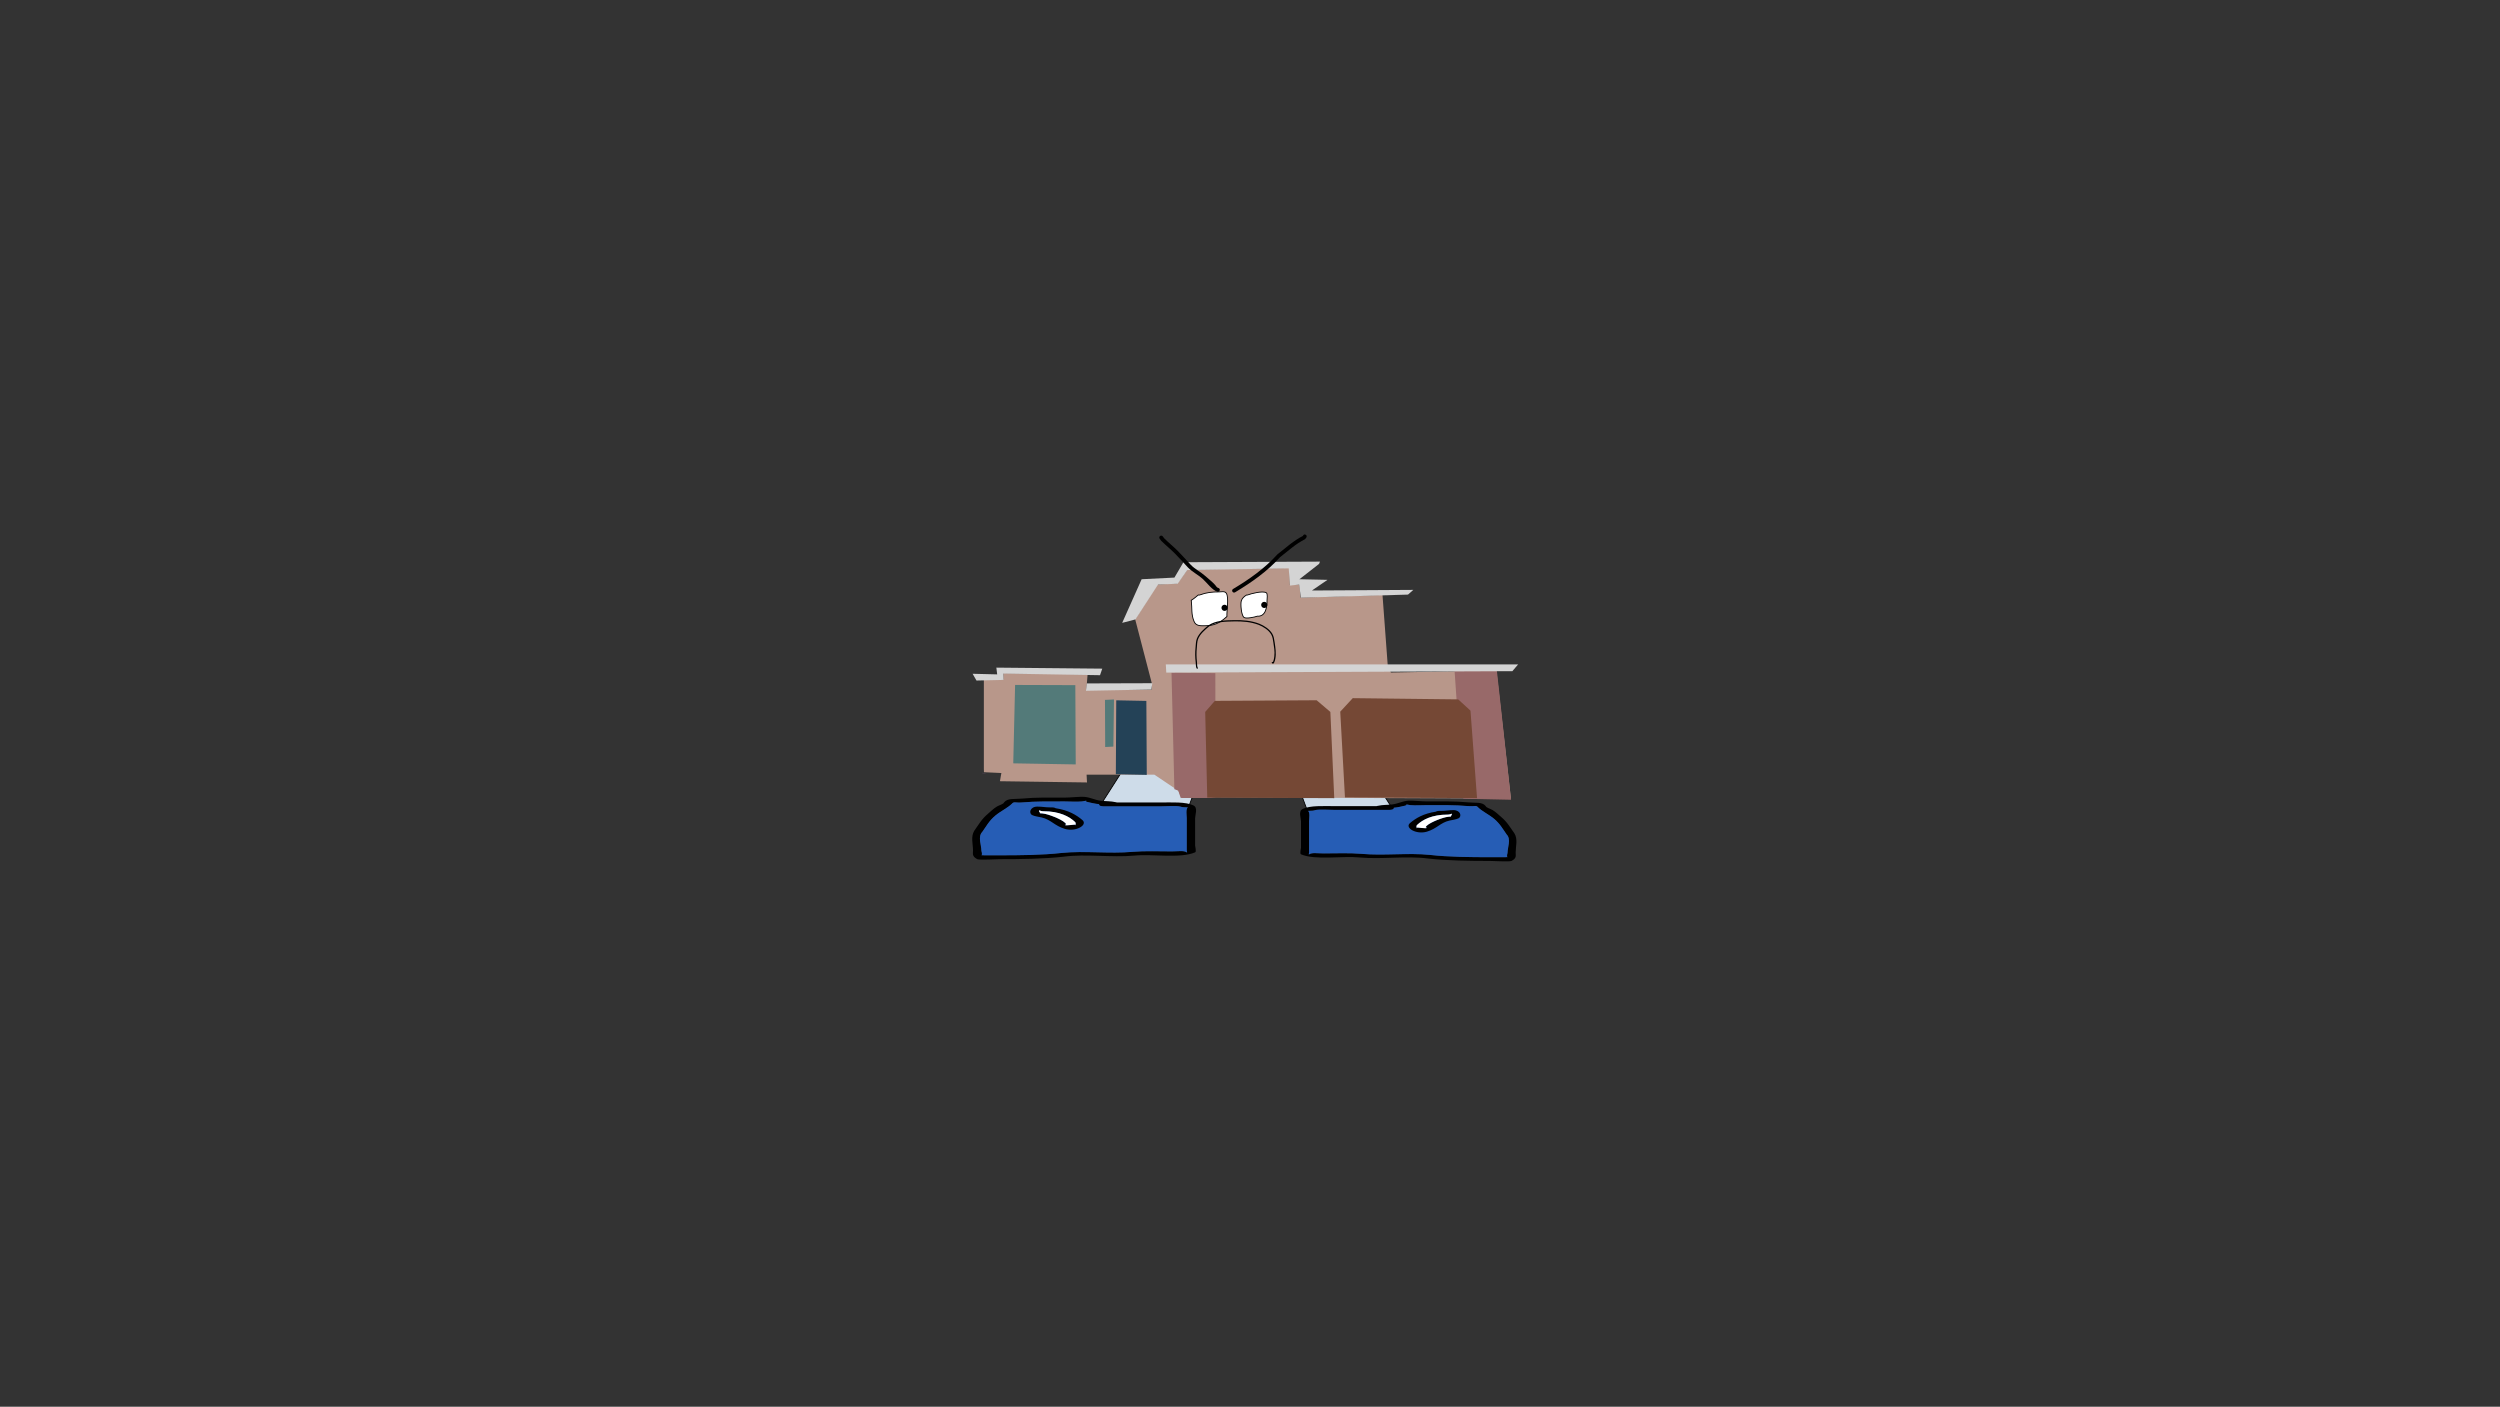 <svg version="1.1" xmlns="http://www.w3.org/2000/svg" xmlns:xlink="http://www.w3.org/1999/xlink" width="2878.25" height="1619.58" viewBox="0,0,2878.25,1619.58"><rect x="0" y="0" width="2878.25" height="1619.58" fill="#333333" stroke="none"/><g transform="translate(1117.373,629.809)"><g data-paper-data="{&quot;isPaintingLayer&quot;:true}" stroke-linejoin="miter" stroke-miterlimit="10" stroke-dasharray="" stroke-dashoffset="0" style="mix-blend-mode: normal"><path d="M-1117.373,989.77v-1619.58h2878.25v1619.58z" fill="none" fill-rule="nonzero" stroke="#000000" stroke-width="0" stroke-linecap="butt"/><path d="M387.124,301.699l-18.159,-48.731l86.257,0.431l30.871,48.3z" data-paper-data="{&quot;index&quot;:null}" fill="#cedce9" fill-rule="nonzero" stroke="#000000" stroke-width="1" stroke-linecap="round"/><path d="M494.297,299.166c-2.334,0.534 -4.63,0.84 -6.902,1.06c0.015,0.082 0.023,0.168 0.023,0.257c0,2.175 -4.753,2.175 -4.753,2.175c-20.992,0 -41.983,0 -62.975,0c-5.402,0 -18.843,-0.987 -22.827,0.314c-2.295,0.749 -3.938,0.675 -6.878,0.773c-0.332,0.011 -0.936,0.035 -1.469,0.049c2.843,0.929 1.469,9.514 1.469,11.913c0,10.15 0,20.3 0,30.45c0,1.812 0,3.625 0,5.437c0,0.725 -0.836,2.791 0,2.175c3.18,-2.343 9.387,-1.083 16.635,-1.087c14.287,-0.008 29.583,-0.707 43.615,0.469c25.624,2.345 53.173,-1.402 78.592,1.211c21.409,2.449 47.036,2.67 69.093,2.67c5.545,0 11.09,0 16.635,0c0.834,0 2.144,-0.051 3.501,-0.108c-1.364,-1.116 0.064,-3.814 0.064,-5.33c0,-5.663 4.148,-15.431 -0.944,-20.518c-4.5,-6.178 -7.347,-12.126 -14.687,-18.287c-5.416,-4.546 -13.847,-8.575 -18.328,-13.091c-2.173,-2.691 -4.117,-0.768 -11.192,-1.391c-15.655,-1.378 -31.356,-1.087 -47.528,-1.087c-5.895,0 -13.299,0.548 -19.011,0c-1.206,-0.116 -3.472,-0.545 -5.171,-0.897c3.107,1.099 -3.983,2.161 -6.962,2.843zM419.691,298.308c15.865,0 31.73,0 47.594,0c0.458,-0.105 0.915,-0.209 1.373,-0.314c6.028,-1.379 11.47,-1.014 16.635,-1.631c7.038,-0.841 11.248,-3.675 18.509,-4.35c4.172,-0.388 15.725,0.858 21.639,0.858c16.034,0 32.05,-0.42 47.528,1.087c8.695,0.847 16.043,-0.804 20.109,4.233c0.599,1.913 5.397,3.109 7.906,4.581c3.835,2.249 7.04,5.581 10.007,8.072c7.356,6.174 10.591,12.525 15.203,18.857c4.122,6.674 1.432,14.951 1.432,21.894c0,3.839 1.322,6.544 -4.753,9.787c-2.118,1.131 -21.689,0 -24.952,0c-22.751,0 -49.333,-0.276 -71.399,-2.8c-24.241,-3.242 -53.095,1.127 -78.151,-1.166c-20.191,-2.081 -51.356,3.463 -67.891,-3.647c-1.637,-0.704 0,-6.453 0,-7.612c0,-10.15 0,-20.3 0,-30.45c0,-3.393 -3.269,-11.496 1.69,-14.023c8.654,-4.41 24.849,-3.377 37.521,-3.377z" data-paper-data="{&quot;index&quot;:null}" fill="#000000" fill-rule="nonzero" stroke="none" stroke-width="1" stroke-linecap="butt"/><path d="M487.33,300.122c2.272,-0.22 4.595,-0.529 6.929,-1.063c2.979,-0.682 10.097,-1.746 6.99,-2.844c1.699,0.352 3.984,0.782 5.19,0.897c5.713,0.548 13.183,0.005 19.077,0.005c16.172,0 31.975,-0.26 47.63,1.118c7.075,0.623 9.034,-1.292 11.207,1.399c4.481,4.516 12.948,8.578 18.364,13.124c7.34,6.161 10.197,12.15 14.697,18.328c5.092,5.088 0.922,14.893 0.922,20.556c0,1.516 -1.437,4.222 -0.073,5.337c-1.356,0.056 -2.668,0.109 -3.502,0.109c-5.545,0 -11.1,0.007 -16.645,0.007c-22.057,0 -47.788,-0.183 -69.197,-2.632c-25.419,-2.613 -53.221,1.113 -78.844,-1.232c-14.032,-1.176 -29.371,-0.502 -43.658,-0.494c-7.248,0.004 -13.46,-1.26 -16.64,1.083c-0.836,0.616 -0.004,-1.453 -0.004,-2.178c0,-1.812 -0.008,-3.634 -0.008,-5.446c0,-10.15 -0.01,-20.36 -0.01,-30.51c0,-2.4 1.389,-11.005 -1.455,-11.934c0.533,-0.015 1.138,-0.039 1.47,-0.05c2.94,-0.098 4.587,-0.028 6.882,-0.777c3.984,-1.301 17.437,-0.324 22.839,-0.324c20.992,0 42.095,-0.043 63.087,-0.043c0,0 4.776,-0.004 4.776,-2.179c0,-0.089 -0.007,-0.175 -0.023,-0.257z" data-paper-data="{&quot;noHover&quot;:false,&quot;origItem&quot;:[&quot;Path&quot;,{&quot;applyMatrix&quot;:true,&quot;segments&quot;:[[[579.60736,595.76373],[0.95609,-0.20262],[0.00646,0.07548]],[[579.61718,596],[0,-0.08208],[0,2]],[[577.61718,598],[0,0],[-8.83333,0]],[[551.11718,598],[8.83333,0],[-2.27308,0]],[[541.51161,598.28885],[1.67648,-1.19621],[-0.96568,0.68904]],[[538.61718,599],[1.23739,-0.09027],[-0.13966,0.01019]],[[537.99901,599.04541],[0.22447,-0.0134],[1.19653,0.85421]],[[538.61718,610],[0,-2.20646],[0,9.33333]],[[538.61718,638],[0,-9.33333],[0,1.66667]],[[538.61718,643],[0,-1.66667],[0,0.66667]],[[538.61718,645],[-0.35177,0.56631],[1.33831,-2.15456]],[[545.61718,644],[-3.04994,0.00386],[6.01206,-0.00761]],[[563.97058,644.43107],[-5.90478,-1.08158],[10.78253,2.15651]],[[597.04254,645.54479],[-10.6965,-2.40266],[9.00888,2.25222]],[[626.11718,648],[-9.28168,0],[2.33333,0]],[[633.11718,648],[-2.33333,0],[0.35109,0]],[[634.59021,647.90091],[-0.5707,0.05184],[-0.57412,-1.02596]],[[634.61718,643],[0,1.39387],[0,-5.20707]],[[634.21982,624.13246],[2.14282,4.67827],[-1.8936,-5.6808]],[[628.03948,607.31672],[3.08887,5.66543],[-2.2791,-4.1802]],[[620.32688,595.27881],[1.8857,4.15235],[-0.91417,-2.47477]],[[615.61718,594],[2.9771,0.57275],[-6.58756,-1.26734]],[[595.61718,593],[6.8054,0],[-2.48058,0]],[[587.61718,593],[2.40395,0.50364],[-0.50743,-0.10631]],[[585.44122,592.1748],[0.71481,0.32365],[1.30749,1.01011]],[[582.51161,594.78885],[1.25365,-0.62682],[-0.98239,0.4912]]],&quot;closed&quot;:true}],&quot;index&quot;:null}" fill="#265db5" fill-rule="nonzero" stroke="none" stroke-width="1" stroke-linecap="butt"/><path d="M553.958,308.096c0,-0.252 -0.066,-0.675 -0.129,-1.089c-0.245,0.168 -0.61,0.312 -1.08,0.434c-1.408,0.655 -3.545,0.655 -3.545,0.655c-18.104,0 -28.56,5.774 -34.96,11.848c-0.753,0.689 -0.686,1.519 -0.686,2.29c0,0.219 -0.046,0.568 -0.096,0.928c0.048,-0.116 0.167,-0.211 0.411,-0.273c1.075,-0.27 10.42,1.384 11.567,0.432c0.345,-0.286 -1.69,-0.34 -1.578,-0.663c1.38,-3.967 16.02,-9.967 23.217,-11.614c1.866,-0.427 3.968,-0.642 6.056,-0.74c-0.817,-0.582 0.822,-1.473 0.822,-2.208zM513.439,323.341c-0.108,0.773 -0.203,1.512 0.121,1.067c0.222,-0.304 -0.098,-0.731 -0.121,-1.067zM505.744,317.998c6.793,-5.86 15.827,-11.203 29.906,-13.306c1.322,-0.946 4.05,-0.946 4.05,-0.946h2.376c5.381,0 8.228,-0.858 14.008,-0.858c8.027,0 9.887,7.304 5.69,9.443c-2.649,1.35 -6.897,1.793 -10.443,2.604c-10.495,2.401 -14.389,9.302 -25.89,12.736c-12.189,3.639 -25.607,-4.264 -19.698,-9.673z" data-paper-data="{&quot;index&quot;:null}" fill="#000000" fill-rule="nonzero" stroke="none" stroke-width="1" stroke-linecap="butt"/><path d="M554.006,306.933c0.063,0.415 0.14,0.843 0.14,1.096c0,0.735 -1.619,1.639 -0.802,2.221c-2.089,0.098 -4.202,0.304 -6.069,0.732c-7.197,1.647 -21.907,7.616 -23.287,11.583c-0.112,0.323 1.697,0.568 1.352,0.854c-1.147,0.952 -10.573,-0.731 -11.648,-0.461c-0.243,0.061 -0.362,0.157 -0.409,0.273c0.05,-0.36 0.087,-0.714 0.087,-0.933c0,-0.77 -0.087,-1.616 0.666,-2.305c6.4,-6.074 17.234,-11.975 35.337,-11.975c0,0 2.146,0.005 3.554,-0.651c0.47,-0.122 0.835,-0.266 1.08,-0.434z" data-paper-data="{&quot;noHover&quot;:false,&quot;origItem&quot;:[&quot;Path&quot;,{&quot;applyMatrix&quot;:true,&quot;segments&quot;:[[[607.563,601.99816],[0.02649,0.38155],[-0.10299,0.15484]],[[607.10872,602.39727],[0.1976,-0.11227],[-0.59254,0.60273]],[[605.61718,603],[0,0],[-7.618,0]],[[590.90604,613.89443],[2.69308,-5.58508],[-0.31682,0.63364]],[[590.61718,616],[0,-0.70843],[0,0.20156]],[[590.57685,616.85325],[0.02106,-0.33136],[0.02013,-0.10671]],[[590.74964,616.60263],[-0.10238,0.05628],[0.45234,-0.24865]],[[595.61718,617],[-0.48256,0.87548],[0.14503,-0.26312]],[[594.95308,616.3906],[-0.04725,0.29671],[0.58086,-3.64773]],[[604.72276,605.71115],[-3.02833,1.51416],[0.78545,-0.39273]],[[607.27135,605.03032],[-0.87898,0.0905],[-0.34365,-0.53523]],[[607.61718,603],[0,0.6759],[0,-0.23192]]],&quot;closed&quot;:true}],&quot;index&quot;:null}" fill="#ffffff" fill-rule="nonzero" stroke="none" stroke-width="1" stroke-linecap="butt"/><path d="M149.299,297.612l31.941,-49.975l89.248,-0.446l-18.789,50.421z" data-paper-data="{&quot;index&quot;:null}" fill="#cedce9" fill-rule="nonzero" stroke="#000000" stroke-width="1" stroke-linecap="round"/><path d="M140.81,294.991c-3.083,-0.705 -10.418,-1.805 -7.203,-2.941c-1.758,0.364 -4.103,0.809 -5.35,0.929c-5.911,0.567 -13.571,0 -19.671,0c-16.733,0 -32.979,-0.301 -49.176,1.125c-7.32,0.644 -9.332,-1.346 -11.58,1.439c-4.637,4.672 -13.36,8.842 -18.964,13.545c-7.595,6.375 -10.54,12.529 -15.196,18.921c-5.269,5.264 -0.977,15.371 -0.977,21.23c0,1.568 1.478,4.36 0.066,5.515c1.403,0.058 2.759,0.112 3.622,0.112c5.737,0 11.474,0 17.212,0c22.822,0 49.338,-0.228 71.489,-2.763c26.301,-2.703 54.806,1.173 81.318,-1.253c14.519,-1.217 30.345,-0.494 45.128,-0.485c7.499,0.004 13.921,-1.299 17.212,1.125c0.865,0.637 0,-1.5 0,-2.25c0,-1.875 0,-3.751 0,-5.626c0,-10.502 0,-21.004 0,-31.506c0,-2.483 -1.422,-11.365 1.52,-12.326c-0.552,-0.015 -1.177,-0.04 -1.52,-0.051c-3.043,-0.102 -4.742,-0.025 -7.117,-0.8c-4.122,-1.346 -18.029,-0.325 -23.618,-0.325c-21.719,0 -43.439,0 -65.159,0c0,0 -4.918,0 -4.918,-2.25c0,-0.092 0.008,-0.181 0.024,-0.266c-2.351,-0.228 -4.726,-0.544 -7.141,-1.097zM218.003,294.104c13.111,0 29.868,-1.068 38.822,3.494c5.131,2.615 1.749,10.998 1.749,14.509c0,10.502 0,21.004 0,31.506c0,1.199 1.694,7.148 0,7.876c-17.108,7.356 -49.355,1.62 -70.246,3.773c-25.925,2.373 -55.78,-2.149 -80.861,1.206c-22.83,2.612 -50.335,2.897 -73.875,2.897c-3.377,0 -23.626,1.17 -25.818,0c-6.285,-3.356 -4.918,-6.155 -4.918,-10.127c0,-7.184 -2.783,-15.747 1.482,-22.653c4.772,-6.551 8.119,-13.122 15.73,-19.511c3.07,-2.577 6.387,-6.024 10.354,-8.352c2.596,-1.523 7.56,-2.76 8.18,-4.74c4.207,-5.212 11.81,-3.504 20.806,-4.38c16.014,-1.559 32.586,-1.125 49.176,-1.125c6.118,0 18.073,-1.289 22.389,-0.888c7.513,0.698 11.869,3.63 19.151,4.501c5.343,0.639 10.975,0.261 17.212,1.688c0.474,0.108 0.947,0.217 1.42,0.325c16.415,0 32.83,0 49.245,0z" data-paper-data="{&quot;index&quot;:null}" fill="#000000" fill-rule="nonzero" stroke="none" stroke-width="1" stroke-linecap="butt"/><path d="M148.02,295.98c-0.016,0.085 -0.024,0.174 -0.024,0.266c0,2.25 4.942,2.254 4.942,2.254c21.72,0 43.555,0.045 65.274,0.045c5.589,0 19.509,-1.01 23.631,0.335c2.374,0.775 4.078,0.702 7.121,0.804c0.343,0.011 0.969,0.037 1.52,0.052c-2.942,0.961 -1.505,9.865 -1.505,12.348c0,10.502 -0.01,21.066 -0.01,31.568c0,1.875 -0.008,3.76 -0.008,5.635c0,0.75 0.861,2.891 -0.004,2.254c-3.291,-2.424 -9.718,-1.116 -17.218,-1.12c-14.783,-0.009 -30.654,-0.706 -45.172,0.511c-26.512,2.427 -55.278,-1.428 -81.578,1.275c-22.151,2.534 -48.775,2.723 -71.597,2.723c-5.737,0 -11.485,-0.007 -17.222,-0.007c-0.863,0 -2.22,-0.055 -3.624,-0.113c1.412,-1.154 -0.075,-3.954 -0.075,-5.522c0,-5.859 -4.315,-16.005 0.954,-21.269c4.656,-6.392 7.611,-12.589 15.206,-18.964c5.604,-4.704 14.364,-8.906 19.001,-13.579c2.248,-2.785 4.275,-0.803 11.595,-1.447c16.198,-1.426 32.549,-1.157 49.282,-1.157c6.099,0 13.828,0.561 19.739,-0.006c1.248,-0.12 3.612,-0.564 5.37,-0.928c-3.215,1.137 4.15,2.237 7.232,2.943c2.416,0.553 4.819,0.872 7.17,1.1z" data-paper-data="{&quot;noHover&quot;:false,&quot;origItem&quot;:[&quot;Path&quot;,{&quot;applyMatrix&quot;:true,&quot;segments&quot;:[[[579.60736,595.76373],[0.95609,-0.20262],[0.00646,0.07548]],[[579.61718,596],[0,-0.08208],[0,2]],[[577.61718,598],[0,0],[-8.83333,0]],[[551.11718,598],[8.83333,0],[-2.27308,0]],[[541.51161,598.28885],[1.67648,-1.19621],[-0.96568,0.68904]],[[538.61718,599],[1.23739,-0.09027],[-0.13966,0.01019]],[[537.99901,599.04541],[0.22447,-0.0134],[1.19653,0.85421]],[[538.61718,610],[0,-2.20646],[0,9.33333]],[[538.61718,638],[0,-9.33333],[0,1.66667]],[[538.61718,643],[0,-1.66667],[0,0.66667]],[[538.61718,645],[-0.35177,0.56631],[1.33831,-2.15456]],[[545.61718,644],[-3.04994,0.00386],[6.01206,-0.00761]],[[563.97058,644.43107],[-5.90478,-1.08158],[10.78253,2.15651]],[[597.04254,645.54479],[-10.6965,-2.40266],[9.00888,2.25222]],[[626.11718,648],[-9.28168,0],[2.33333,0]],[[633.11718,648],[-2.33333,0],[0.35109,0]],[[634.59021,647.90091],[-0.5707,0.05184],[-0.57412,-1.02596]],[[634.61718,643],[0,1.39387],[0,-5.20707]],[[634.21982,624.13246],[2.14282,4.67827],[-1.8936,-5.6808]],[[628.03948,607.31672],[3.08887,5.66543],[-2.2791,-4.1802]],[[620.32688,595.27881],[1.8857,4.15235],[-0.91417,-2.47477]],[[615.61718,594],[2.9771,0.57275],[-6.58756,-1.26734]],[[595.61718,593],[6.8054,0],[-2.48058,0]],[[587.61718,593],[2.40395,0.50364],[-0.50743,-0.10631]],[[585.44122,592.1748],[0.71481,0.32365],[1.30749,1.01011]],[[582.51161,594.78885],[1.25365,-0.62682],[-0.98239,0.4912]]],&quot;closed&quot;:true}],&quot;index&quot;:null}" fill="#265db5" fill-rule="nonzero" stroke="none" stroke-width="1" stroke-linecap="butt"/><path d="M79.08,304.23c0,0.761 1.695,1.682 0.85,2.285c2.161,0.102 4.335,0.324 6.266,0.766c7.446,1.704 22.594,7.912 24.022,12.017c0.116,0.334 -1.989,0.39 -1.633,0.686c1.187,0.985 10.856,-0.727 11.968,-0.447c0.252,0.063 0.375,0.162 0.425,0.282c-0.052,-0.373 -0.099,-0.733 -0.099,-0.96c0,-0.797 0.069,-1.656 -0.71,-2.369c-6.622,-6.284 -17.441,-12.258 -36.172,-12.258c0,0 -2.21,0 -3.667,-0.678c-0.486,-0.126 -0.864,-0.275 -1.117,-0.449c-0.065,0.429 -0.133,0.866 -0.133,1.127zM120.88,321.109c0.336,0.461 0.237,-0.304 0.125,-1.104c-0.023,0.347 -0.355,0.789 -0.125,1.104zM128.967,314.476c6.115,5.596 -7.769,13.773 -20.381,10.008c-11.899,-3.553 -15.928,-10.693 -26.787,-13.177c-3.669,-0.839 -8.065,-1.298 -10.805,-2.694c-4.343,-2.213 -2.418,-9.77 5.887,-9.77c5.98,0 8.926,0.888 14.493,0.888h2.459c0,0 2.823,-0 4.191,0.979c14.567,2.176 23.914,7.705 30.943,13.768z" data-paper-data="{&quot;index&quot;:null}" fill="#000000" fill-rule="nonzero" stroke="none" stroke-width="1" stroke-linecap="butt"/><path d="M79.031,303.028c0.253,0.174 0.631,0.323 1.117,0.449c1.457,0.678 3.677,0.673 3.677,0.673c18.731,0 29.941,6.106 36.562,12.391c0.779,0.713 0.689,1.588 0.689,2.385c0,0.227 0.038,0.592 0.09,0.965c-0.049,-0.12 -0.172,-0.219 -0.424,-0.283c-1.112,-0.28 -10.866,1.462 -12.052,0.477c-0.357,-0.296 1.515,-0.55 1.399,-0.883c-1.428,-4.104 -16.649,-10.281 -24.095,-11.985c-1.931,-0.442 -4.118,-0.655 -6.279,-0.757c0.845,-0.602 -0.83,-1.538 -0.83,-2.298c0,-0.261 0.08,-0.704 0.145,-1.133z" data-paper-data="{&quot;noHover&quot;:false,&quot;origItem&quot;:[&quot;Path&quot;,{&quot;applyMatrix&quot;:true,&quot;segments&quot;:[[[607.563,601.99816],[0.02649,0.38155],[-0.10299,0.15484]],[[607.10872,602.39727],[0.1976,-0.11227],[-0.59254,0.60273]],[[605.61718,603],[0,0],[-7.618,0]],[[590.90604,613.89443],[2.69308,-5.58508],[-0.31682,0.63364]],[[590.61718,616],[0,-0.70843],[0,0.20156]],[[590.57685,616.85325],[0.02106,-0.33136],[0.02013,-0.10671]],[[590.74964,616.60263],[-0.10238,0.05628],[0.45234,-0.24865]],[[595.61718,617],[-0.48256,0.87548],[0.14503,-0.26312]],[[594.95308,616.3906],[-0.04725,0.29671],[0.58086,-3.64773]],[[604.72276,605.71115],[-3.02833,1.51416],[0.78545,-0.39273]],[[607.27135,605.03032],[-0.87898,0.0905],[-0.34365,-0.53523]],[[607.61718,603],[0,0.6759],[0,-0.23192]]],&quot;closed&quot;:true}],&quot;index&quot;:null}" fill="#ffffff" fill-rule="nonzero" stroke="none" stroke-width="1" stroke-linecap="butt"/><path d="M14.212,259.546c0,0.271 0,0.543 0,0.814c1.447,0 2.895,0 4.342,0c-1.486,0.269 -3.024,0.358 -4.613,0.271c-0.073,-0.434 0.018,-0.795 0.271,-1.086z" fill="#78537c" fill-rule="evenodd" stroke="none" stroke-width="1" stroke-linecap="butt"/><path d="M209.09,158.292l-19.575,-75.234l25.412,-39.916l22.641,-1.179l2.123,-2.358l9.905,-13.679l117.803,-1.887l0.236,19.575l11.085,-0.531l1.238,15.094l94.337,-3.066l6.014,80.894l3.656,8.49l121.459,-2.358l16.745,147.52l-379.589,-1.651l-3.538,-7.547l-27.358,-18.396h-78.064l0.472,8.962l-100.233,-1.415l1.651,-9.434l-20.047,-0.943l-0.118,-4.54v-102.297l22.405,0.236v-7.547l97.049,1.415l-1.415,17.688h74.998l0.708,-7.783z" fill="#b8978a" fill-rule="nonzero" stroke="#000000" stroke-width="0" stroke-linecap="round"/><path d="M121.121,250.27l-71.932,-1.238l2.123,-90.269l69.338,0.236z" fill="#537a79" fill-rule="nonzero" stroke="#000000" stroke-width="0" stroke-linecap="round"/><path d="M167.287,261.591l0.472,-85.139l34.669,0.708l0.472,85.139z" fill="#244257" fill-rule="nonzero" stroke="#000000" stroke-width="0" stroke-linecap="round"/><path d="M154.788,175.98l10.377,-0.472l-0.708,54.244l-9.434,0.472z" fill="#537a79" fill-rule="nonzero" stroke="#000000" stroke-width="0" stroke-linecap="round"/><path d="M241.99,288.89l-2.83,-8.49l-4.481,-1.651l-3.302,-134.253l50.47,0.708l0.236,142.803l-5.424,0.943z" fill="#986969" fill-rule="nonzero" stroke="#000000" stroke-width="0" stroke-linecap="round"/><path d="M567.336,289.774l-10.023,-146.989h48.702l16.273,148.168z" fill="#986969" fill-rule="nonzero" stroke="#000000" stroke-width="0" stroke-linecap="round"/><path d="M208.147,164.07l-75.234,1.415l0.943,-8.49l75.47,-0.236z" fill="#d4d4d4" fill-rule="nonzero" stroke="#000000" stroke-width="0" stroke-linecap="round"/><path d="M37.986,152.985l-31.131,0.708l-4.481,-7.783l28.301,0.708l-0.943,-7.783l121.931,1.179l-2.594,7.547l-111.318,-1.887z" fill="#d4d4d4" fill-rule="nonzero" stroke="#000000" stroke-width="0" stroke-linecap="round"/><path d="M224.833,135.12h405.591l-6.604,7.783l-398.456,1.651z" fill="#d4d4d4" fill-rule="nonzero" stroke="#000000" stroke-width="0" stroke-linecap="round"/><path d="M378.366,43.2l-10.613,1.179l-1.415,-19.811l-116.742,1.887l-11.085,15.801l-22.641,0.943l-25.943,40.093l-15.33,4.009l22.405,-50.235l37.735,-1.887l10.377,-17.688l157.189,-0.708l-1.002,2.594l-22.641,17.688l32.31,0.708l-17.924,12.264l116.742,-0.708l-6.132,5.424l-123.346,3.538z" fill="#d4d4d4" fill-rule="nonzero" stroke="#000000" stroke-width="0" stroke-linecap="round"/><path d="M431.077,288.3l-5.424,-98.759l14.386,-15.566l121.4,1.415l14.151,12.971l7.547,100.705z" fill="#754835" fill-rule="nonzero" stroke="#000000" stroke-width="0" stroke-linecap="round"/><path d="M272.532,288.477l-2.358,-98.641l11.085,-12.736l117.214,-0.708l15.801,13.443l4.481,99.29z" fill="#754835" fill-rule="nonzero" stroke="#000000" stroke-width="0" stroke-linecap="round"/><path d="M319.003,55.188c4.247,-1.629 17.139,-4.97 21.442,-2.614c1.889,1.035 0.931,7.138 0.931,8.676c0,8.347 -1.602,18.982 -11.267,18.37c-2.744,1.017 -12.585,3.142 -15.147,1.48c-3.282,-2.13 -4.279,-15.562 -3.259,-19.043c0.96,-3.276 3.445,-5.133 5.915,-6.769c0.729,0.148 1.387,-0.101 1.387,-0.101z" data-paper-data="{&quot;noHover&quot;:false,&quot;origItem&quot;:[&quot;Path&quot;,{&quot;applyMatrix&quot;:true,&quot;segments&quot;:[[[247.19549,131.48914],[0.22006,0.04032],[-0.74579,0.44441]],[[245.42482,133.30353],[0.28989,-0.8898],[-0.30804,0.94551]],[[246.39422,138.42493],[-0.99119,-0.5785],[0.77355,0.45147]],[[250.92019,138.01254],[-0.82868,0.27623],[2.91874,0.16608]],[[254.29033,133.08619],[0,2.26729],[0,-0.418]],[[254.01977,130.74745],[0.57055,0.28101],[-1.29921,-0.6399]],[[247.61083,131.46436],[1.28267,-0.44239],[0,0]]],&quot;closed&quot;:true}],&quot;index&quot;:null}" fill="#ffffff" fill-rule="nonzero" stroke="#000000" stroke-width="1" stroke-linecap="butt"/><path d="M263.807,55.193c7.952,-2.947 14.219,-3.55 22.587,-3.55c2.32,0 6.294,-1.092 7.997,1.405c3.38,4.958 0.363,20.703 0.81,26.906c-8.259,7.638 -14.793,10.675 -25.502,10.675c-4.352,0 -9.96,0.587 -12.272,-4.8c-3.605,-8.399 -2.135,-15.055 -3.304,-24.516c3.11,-1.871 5.529,-4.091 8.033,-6.093c0.83,0.282 1.65,-0.028 1.65,-0.028z" data-paper-data="{&quot;noHover&quot;:false,&quot;origItem&quot;:[&quot;Path&quot;,{&quot;applyMatrix&quot;:true,&quot;segments&quot;:[[[230.44839,131.46964],[0.25053,0.07648],[-0.7563,0.54358]],[[228.03492,133.10674],[0.93913,-0.50814],[0.353,2.57004]],[[229.02631,139.71667],[-1.08873,-2.28144],[0.69827,1.46325]],[[232.707,141.00286],[-1.31417,0],[3.23418,0]],[[240.34742,138.13251],[-2.49422,2.07462],[-0.13492,-1.68494]],[[240.11097,130.87477],[1.02082,1.34662],[-0.51429,-0.67843]],[[237.707,130.50286],[0.70055,0],[-2.52712,0]],[[230.94417,131.46436],[2.40133,-0.80044],[0,0]]],&quot;closed&quot;:true}],&quot;index&quot;:null}" fill="#ffffff" fill-rule="nonzero" stroke="#000000" stroke-width="1" stroke-linecap="butt"/><path d="M288.904,69.982c0,-1.968 1.596,-3.564 3.564,-3.564c1.968,0 3.564,1.596 3.564,3.564c0,1.968 -1.596,3.564 -3.564,3.564c-1.968,0 -3.564,-1.596 -3.564,-3.564z" data-paper-data="{&quot;index&quot;:null}" fill="#000000" fill-rule="nonzero" stroke="none" stroke-width="1" stroke-linecap="butt"/><path d="M334.614,66.628c0,-1.968 1.596,-3.564 3.564,-3.564c1.968,0 3.564,1.596 3.564,3.564c0,1.968 -1.596,3.564 -3.564,3.564c-1.968,0 -3.564,-1.596 -3.564,-3.564z" data-paper-data="{&quot;index&quot;:null}" fill="#000000" fill-rule="nonzero" stroke="none" stroke-width="1" stroke-linecap="butt"/><path d="M218.216,-12.671c1.783,-1.337 3.119,0.446 3.119,0.446l1.572,2.105c5.032,5.013 10.491,9.411 15.489,14.367c5.188,5.248 9.943,10.656 15.044,16.086c4.806,5.116 11.589,8.296 16.793,12.972c3.618,3.251 8.089,6.687 11.31,10.27c1.144,1.273 2.032,3.27 3.723,3.535c0,0 2.162,0.54 1.621,2.702c-0.54,2.162 -2.702,1.621 -2.702,1.621c-5.975,-1.781 -11.988,-10.358 -16.893,-14.779c-5.317,-4.793 -12.152,-8.042 -17.094,-13.263c-5.12,-5.41 -9.7,-10.79 -14.953,-15.992c-5.01,-5.06 -10.624,-9.501 -15.705,-14.599l-1.77,-2.351c0,0 -1.337,-1.782 0.446,-3.119z" data-paper-data="{&quot;index&quot;:null}" fill="#000000" fill-rule="nonzero" stroke="none" stroke-width="1" stroke-linecap="butt"/><path d="M385.771,-14.19c1.993,0.996 0.996,2.989 0.996,2.989l-1.553,2.111c-10.959,5.479 -19.267,13.376 -28.793,20.694c-15.026,16.685 -32.907,29.107 -51.827,40.497c0,0 -1.911,1.146 -3.057,-0.764c-1.146,-1.911 0.764,-3.057 0.764,-3.057c18.741,-11.203 36.206,-23.492 51.092,-39.946c9.814,-7.603 18.499,-15.746 29.828,-21.41l-0.439,-0.118c0,0 0.996,-1.993 2.989,-0.996z" data-paper-data="{&quot;index&quot;:null}" fill="#000000" fill-rule="nonzero" stroke="none" stroke-width="1" stroke-linecap="butt"/><path d="M261.426,139.983c-0.624,0.416 -1.04,-0.208 -1.04,-0.208l-0.361,-0.571c-0.731,-1.895 -0.539,-4.301 -0.786,-6.328c-0.715,-5.863 -0.823,-11.468 -0.172,-17.333c0.375,-3.376 0.244,-6.832 1.481,-10.036c2.341,-6.067 8.268,-11.363 13.213,-15.308c8.772,-5.828 19.29,-5.815 29.396,-6.063c9.948,-0.244 19.948,0.525 29.319,4.128c5.514,2.205 11.824,6.278 14.906,11.519c1.763,2.997 2.186,6.18 2.689,9.535c0.969,6.466 2.059,13.024 0.794,19.537c-0.343,1.763 -1.793,7.824 -4.052,4.429c0,0 -0.279,-0.696 0.418,-0.975c0.508,-0.203 0.793,0.112 0.911,0.298c0.145,-0.594 0.8,-2.327 0.881,-2.636c0.381,-1.447 0.552,-2.848 0.742,-4.331c0.685,-5.347 -0.385,-10.821 -1.176,-16.1c-0.474,-3.165 -0.833,-6.167 -2.498,-8.997c-2.919,-4.96 -8.947,-8.798 -14.161,-10.883c-9.184,-3.534 -18.985,-4.264 -28.734,-4.024c-9.748,0.239 -20.09,0.114 -28.548,5.775c-4.697,3.754 -10.5,8.847 -12.697,14.633c-1.169,3.079 -1.03,6.421 -1.391,9.665c-0.639,5.75 -0.531,11.237 0.17,16.986c0.225,1.842 -0.021,4.26 0.69,5.953l0.216,0.296c0,0 0.416,0.624 -0.208,1.04z" fill="#000000" fill-rule="nonzero" stroke="none" stroke-width="0.5" stroke-linecap="butt"/></g></g></svg><!--rotationCenter:1437.37278:809.80931-->